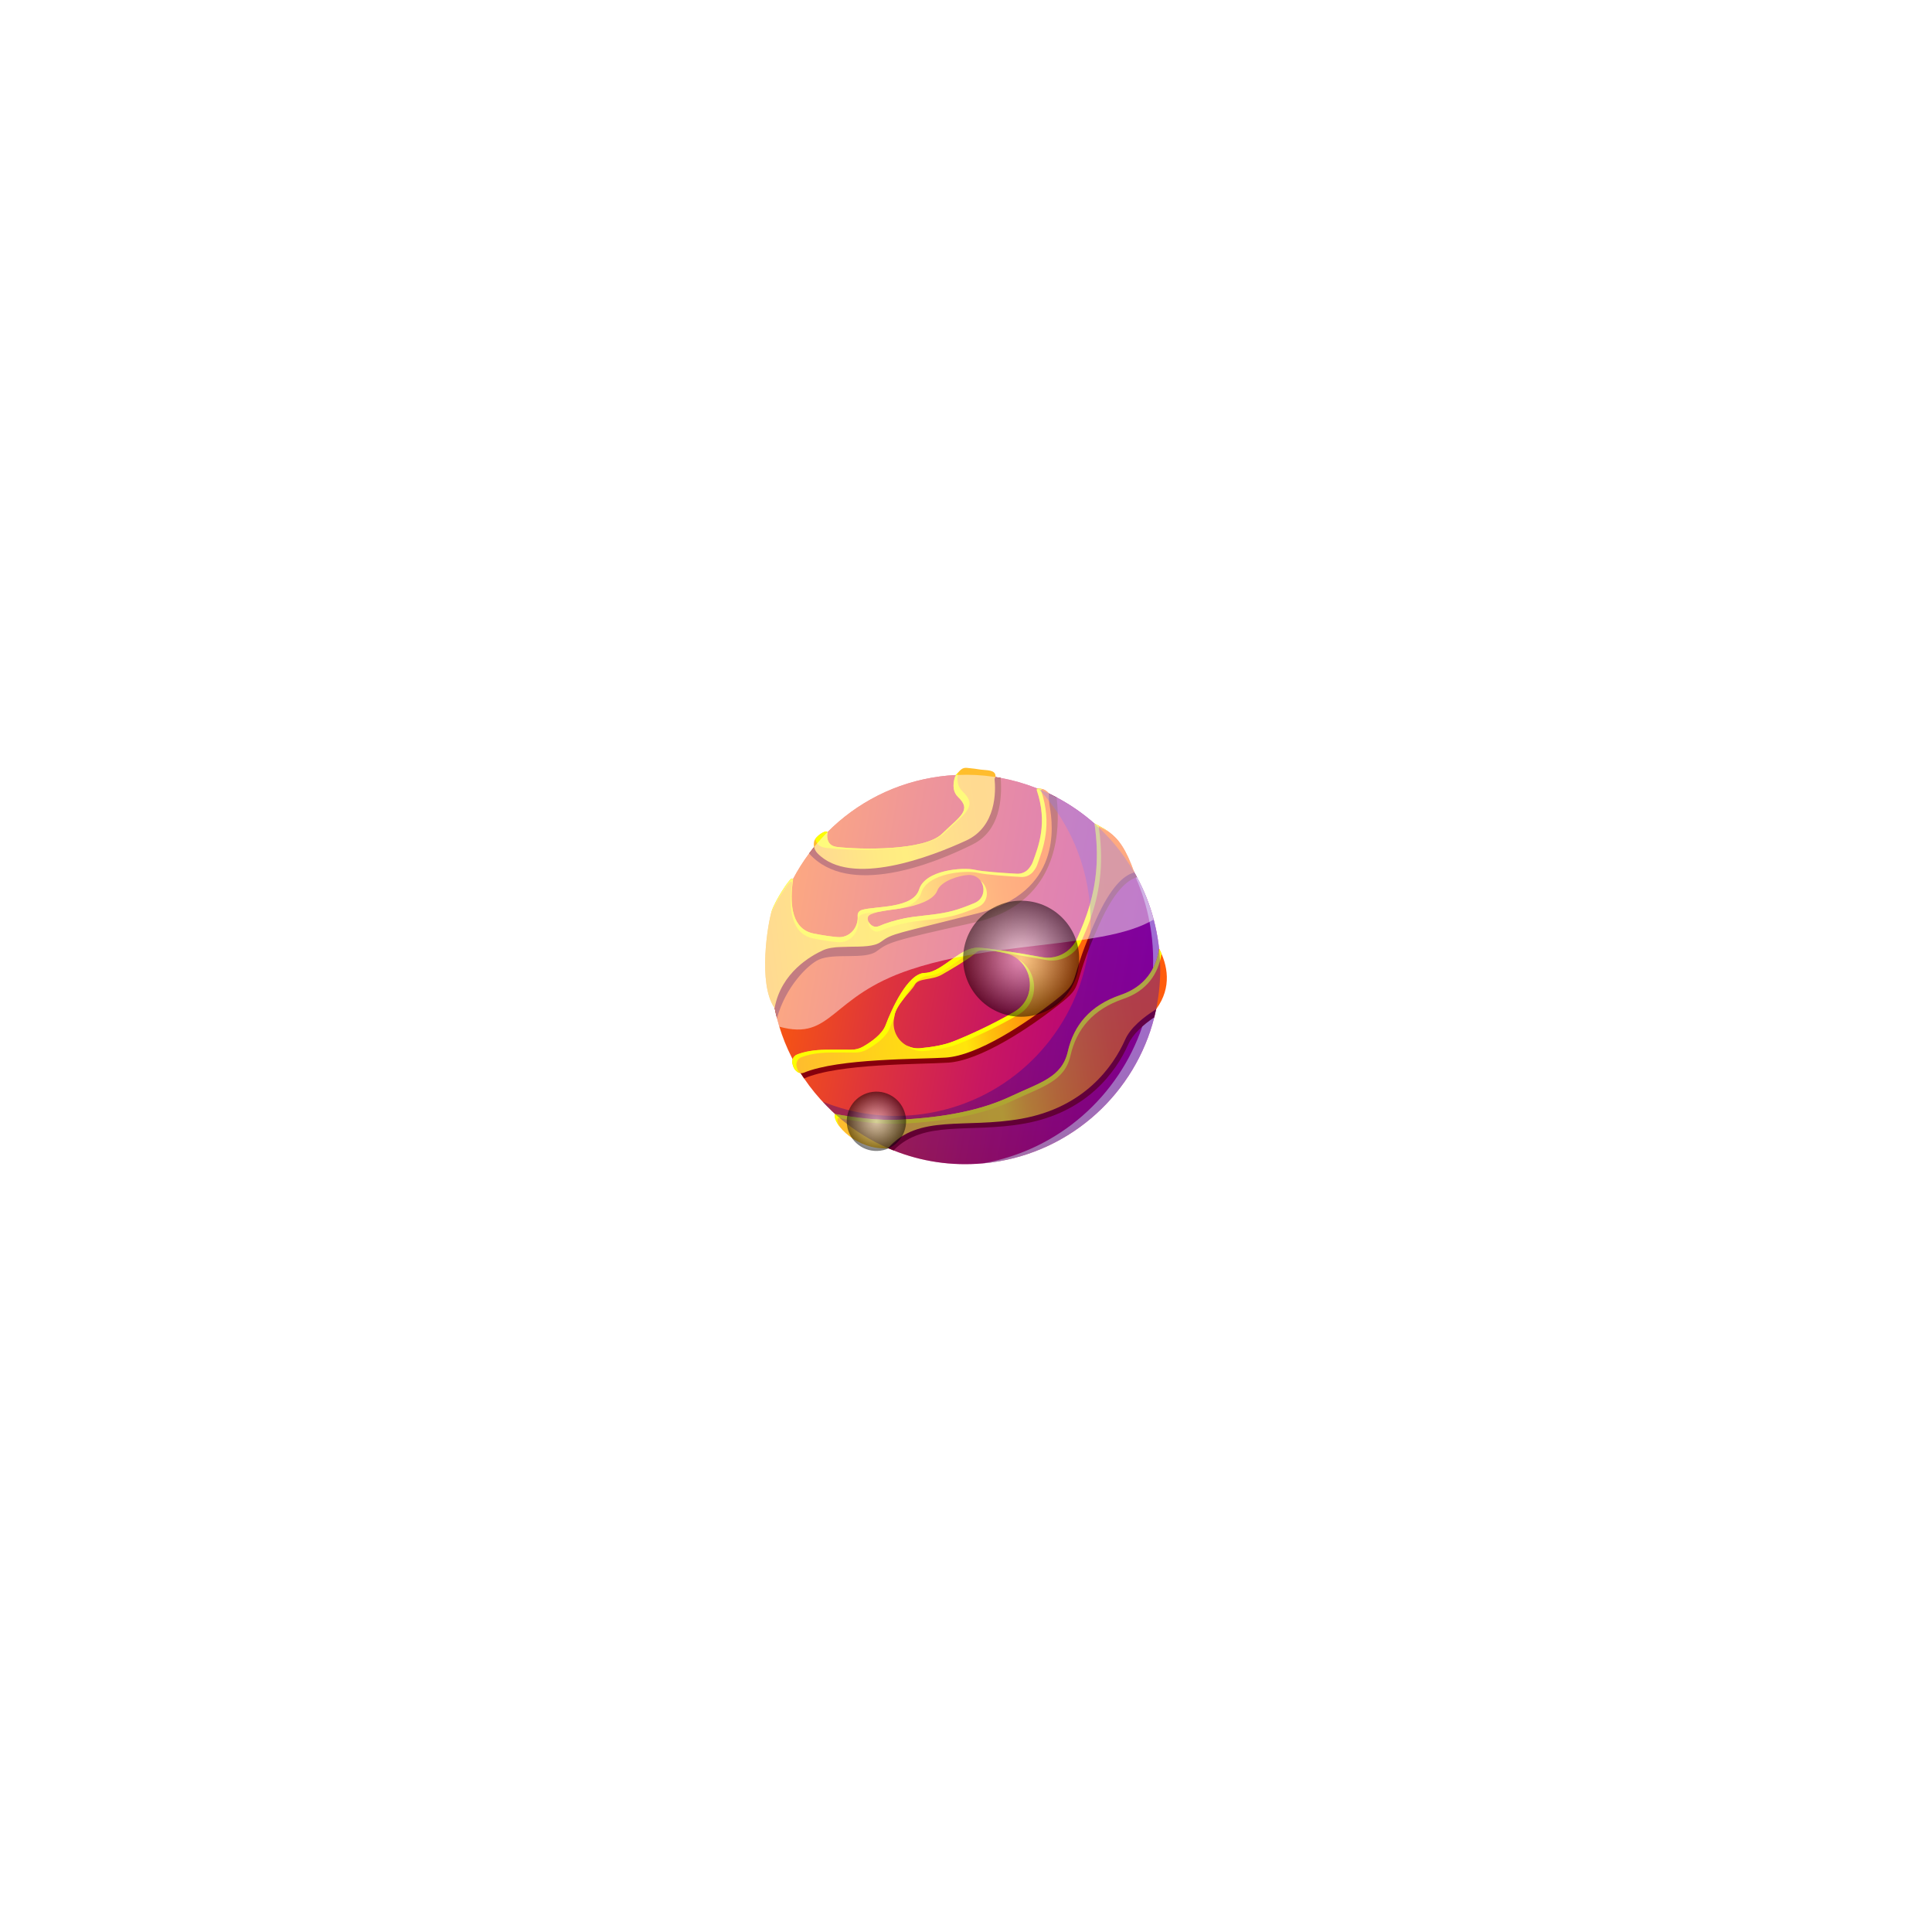 <svg width="202" height="202" viewBox="0 0 202 202" fill="none" xmlns="http://www.w3.org/2000/svg">
<g filter="url(#filter0_d_905_6030)">
<path d="M121.127 98.691C121.149 98.853 121.167 99.014 121.185 99.173C121.233 99.603 121.266 100.031 121.283 100.456C121.289 100.521 121.292 100.59 121.295 100.656C121.353 102.319 121.208 103.949 120.88 105.519C120.822 105.803 120.757 106.085 120.685 106.362C118.699 114.198 112.118 120.419 103.618 121.544C103.441 121.568 103.263 121.588 103.085 121.605C102.987 121.615 102.889 121.625 102.791 121.632C102.78 121.636 102.771 121.638 102.759 121.636C99.481 121.935 96.301 121.431 93.422 120.279C93.229 120.205 93.038 120.129 92.85 120.045C91.081 119.279 89.435 118.261 87.963 117.041C87.919 117.005 87.875 116.969 87.831 116.929C87.648 116.779 87.475 116.625 87.301 116.47C87.188 116.368 87.075 116.263 86.965 116.157C86.778 115.98 86.596 115.798 86.417 115.613C85.554 114.737 84.767 113.786 84.072 112.757C83.963 112.6 83.861 112.442 83.759 112.281C83.744 112.256 83.729 112.234 83.714 112.209C83.569 111.979 83.427 111.748 83.291 111.511C83.194 111.346 83.103 111.178 83.011 111.007C82.963 110.92 82.918 110.83 82.874 110.743C82.833 110.667 82.794 110.594 82.757 110.517C82.247 109.509 81.819 108.451 81.483 107.344C81.397 107.053 81.313 106.76 81.237 106.461C81.145 106.109 81.062 105.753 80.99 105.393C80.898 104.946 80.823 104.493 80.763 104.035C80.268 100.302 80.821 96.67 82.188 93.439C82.403 92.933 82.635 92.439 82.89 91.955C82.904 91.93 82.916 91.901 82.93 91.875C83.421 90.95 83.975 90.071 84.597 89.237C84.73 89.055 84.868 88.874 85.01 88.696C85.056 88.638 85.1 88.582 85.147 88.528C85.57 88.003 86.018 87.504 86.493 87.027C89.554 83.935 93.626 81.797 98.274 81.182C98.821 81.11 99.364 81.059 99.904 81.032C99.964 81.03 100.021 81.026 100.081 81.027C101.389 80.965 102.682 81.034 103.945 81.222C104.175 81.254 104.402 81.293 104.627 81.335C105.896 81.567 107.13 81.921 108.312 82.383C108.372 82.405 108.429 82.428 108.487 82.453C108.536 82.472 108.582 82.494 108.631 82.513C108.83 82.597 109.03 82.675 109.228 82.764C109.385 82.833 109.542 82.906 109.699 82.981C109.959 83.105 110.216 83.234 110.472 83.371C111.897 84.124 113.228 85.047 114.436 86.113C114.589 86.249 114.742 86.388 114.891 86.531C115.676 87.268 116.404 88.068 117.067 88.923C117.071 88.928 117.078 88.936 117.082 88.942C117.447 89.418 117.786 89.914 118.108 90.422C118.099 90.407 118.09 90.387 118.079 90.367C118.169 90.505 118.26 90.65 118.345 90.792C118.436 90.933 118.521 91.078 118.604 91.223C118.694 91.383 118.784 91.539 118.869 91.702C119.616 93.085 120.21 94.569 120.622 96.14C120.843 96.968 121.012 97.819 121.128 98.691L121.127 98.691Z" fill="url(#paint0_linear_905_6030)"/>
<g style="mix-blend-mode:color-dodge" opacity="0.65">
<path d="M121.127 98.691C121.149 98.853 121.167 99.014 121.186 99.173C121.233 99.603 121.266 100.031 121.283 100.456C121.289 100.521 121.292 100.59 121.295 100.656C121.353 102.319 121.208 103.949 120.88 105.519C120.822 105.803 120.757 106.085 120.685 106.362C118.699 114.198 112.118 120.419 103.618 121.544C103.441 121.568 103.263 121.588 103.085 121.605C102.987 121.615 102.889 121.625 102.791 121.632C102.78 121.636 102.771 121.638 102.759 121.636C110.727 120.239 116.976 114.57 119.433 107.324C119.55 106.984 119.656 106.643 119.754 106.296C119.809 106.099 119.864 105.903 119.914 105.707C119.989 105.415 120.058 105.117 120.12 104.814C120.285 104.017 120.406 103.208 120.481 102.383C120.488 102.325 120.493 102.27 120.497 102.213C120.523 101.885 120.542 101.555 120.553 101.226C120.575 100.709 120.572 100.193 120.555 99.672C120.536 99.148 120.5 98.624 120.443 98.1C120.423 97.928 120.404 97.759 120.381 97.588C120.327 97.183 120.262 96.783 120.186 96.388C119.881 94.763 119.394 93.214 118.75 91.757C118.676 91.587 118.599 91.417 118.52 91.247C118.39 90.97 118.252 90.696 118.111 90.427C118.099 90.407 118.09 90.387 118.079 90.367C118.169 90.505 118.261 90.65 118.346 90.792C118.437 90.933 118.522 91.078 118.604 91.223C118.694 91.383 118.784 91.539 118.869 91.702C119.617 93.085 120.21 94.569 120.622 96.14C120.843 96.968 121.013 97.819 121.129 98.691L121.127 98.691Z" fill="white"/>
</g>
<path d="M104.627 81.336C104.787 83.548 104.566 86.85 101.702 88.284C97.557 90.362 88.713 93.844 84.596 89.238C84.729 89.055 84.867 88.875 85.009 88.696C85.055 88.639 85.099 88.582 85.146 88.528C85.333 88.717 85.591 88.848 85.937 88.901C88.706 89.319 96.629 89.643 98.771 87.301C100.914 84.959 102.384 84.175 100.655 82.346C100.298 81.972 100.127 81.517 100.08 81.027C101.388 80.965 102.681 81.034 103.944 81.222C104.174 81.254 104.401 81.293 104.626 81.335L104.627 81.336Z" fill="#87000D"/>
<path d="M110.471 83.372C110.517 83.769 110.573 84.326 110.59 84.994C110.68 88.418 109.781 94.703 101.848 96.459C93.063 98.406 92.883 98.548 91.652 99.462C90.421 100.376 87.237 99.596 85.607 100.337C84.473 100.854 82.129 103.172 81.236 106.461C81.144 106.109 81.062 105.753 80.99 105.393C80.897 104.946 80.823 104.493 80.762 104.035C80.268 100.302 80.82 96.67 82.187 93.439C82.284 93.243 82.382 93.05 82.483 92.859C82.124 95.139 82.161 98.101 84.624 98.589C85.972 98.858 87.051 98.989 87.927 99.005C88.256 99.016 88.559 99.006 88.835 98.984C90.053 98.877 90.792 98.491 91.372 97.921C92.436 96.878 96.501 96.941 99.184 96.21C101.867 95.48 107.652 92.637 108.313 90.822C108.832 89.403 109.812 86.368 109.326 83.306C109.299 83.126 109.266 82.945 109.227 82.764C109.383 82.833 109.54 82.906 109.698 82.981C109.958 83.105 110.215 83.234 110.471 83.371V83.372Z" fill="#87000D"/>
<path d="M118.87 91.718C117.862 92.007 116.496 93.171 114.963 96.581C111.751 103.71 113.594 102.787 110.582 105.146C107.571 107.504 102.504 110.885 99.134 111.106C96.289 111.294 87.686 111.168 84.071 112.758C83.963 112.601 83.861 112.443 83.759 112.283C83.493 111.867 83.242 111.443 83.01 111.009C83.798 110.601 84.931 110.304 86.56 110.286C91.465 110.241 96.948 110.57 99.894 109.426C102.838 108.282 110.662 104.61 111.691 101.535C112.705 98.501 115.937 94.358 114.777 86.572C115.594 87.296 116.36 88.087 117.058 88.932C117.062 88.938 117.068 88.946 117.072 88.952C117.631 89.677 118.144 90.442 118.604 91.24C118.694 91.4 118.784 91.556 118.869 91.719L118.87 91.718Z" fill="#87000D"/>
<path d="M121.291 100.659C121.352 102.319 121.207 103.949 120.88 105.519C120.821 105.803 120.756 106.085 120.685 106.362C119.524 107.149 118.441 108.116 117.959 109.202C116.687 112.075 113.641 116.31 107.109 117.475C101.314 118.51 96.611 117.035 93.422 120.279C93.229 120.205 93.038 120.129 92.85 120.045C91.08 119.279 89.434 118.261 87.962 117.041C89.896 117.389 92.276 117.687 94.425 117.577C99.052 117.34 102.862 116.61 105.974 115.147C109.086 113.683 111.346 113.158 111.963 110.447C112.581 107.736 114.257 105.636 117.491 104.531C119.64 103.799 120.799 102.368 121.291 100.659Z" fill="#87000D"/>
<path d="M121.185 99.174C122.053 100.86 122.587 103.194 120.88 105.519C119.534 106.362 118.194 107.452 117.643 108.694C116.37 111.567 113.325 115.802 106.792 116.968C100.842 118.029 96.04 116.447 92.85 120.045C89.693 120.32 86.999 117.559 87.301 116.47C89.292 116.844 91.831 117.184 94.109 117.069C98.736 116.832 102.546 116.102 105.658 114.639C108.77 113.175 111.029 112.651 111.647 109.939C112.265 107.228 113.94 105.128 117.175 104.023C119.722 103.154 120.881 101.303 121.185 99.174Z" fill="url(#paint1_linear_905_6030)"/>
<path d="M87.581 116.884C89.572 117.258 92.112 117.598 94.389 117.483C99.016 117.246 102.826 116.516 105.938 115.052C109.05 113.589 111.31 113.064 111.927 110.353C112.545 107.642 114.221 105.542 117.455 104.437C119.948 103.586 121.109 101.794 121.442 99.724C121.361 99.534 121.276 99.35 121.185 99.174C120.881 101.303 119.722 103.154 117.175 104.023C113.94 105.127 112.265 107.228 111.647 109.939C111.029 112.651 108.769 113.175 105.658 114.639C102.545 116.102 98.735 116.832 94.109 117.069C91.831 117.184 89.292 116.844 87.301 116.47C87.208 116.806 87.4 117.301 87.803 117.817C87.597 117.458 87.513 117.128 87.581 116.884H87.581Z" fill="#FCFE02"/>
<path d="M107.008 104.951C106.905 105.082 106.792 105.205 106.669 105.324C106.793 105.208 106.905 105.082 107.008 104.951ZM115.954 86.992C115.578 86.72 115.192 86.504 114.763 86.281C114.657 86.226 114.547 86.171 114.434 86.114C114.952 89.591 114.594 92.338 113.951 94.583C113.56 95.942 113.066 97.12 112.597 98.161C112.567 98.229 112.537 98.293 112.5 98.358C111.827 99.634 110.397 100.34 108.96 100.08C107.581 99.832 105.941 99.55 104.58 99.349C103.578 99.202 102.729 99.098 102.247 99.087C101.387 99.065 100.54 99.589 99.704 100.175C98.681 100.893 97.674 101.706 96.685 101.726C94.887 101.765 93.191 105.596 92.598 107.177C92.237 108.145 91.066 108.955 90.214 109.441C89.84 109.652 89.417 109.757 88.987 109.753C88.112 109.749 87.237 109.745 86.379 109.753C85.076 109.766 84.092 109.96 83.349 110.248C83.12 110.335 82.949 110.52 82.873 110.743C82.825 110.878 82.812 111.031 82.844 111.18C82.945 111.65 83.119 111.919 83.434 112.118C83.465 112.137 83.499 112.152 83.534 112.165C83.592 112.189 83.652 112.207 83.714 112.21C83.82 112.22 83.929 112.202 84.032 112.162C87.697 110.633 96.087 110.761 98.884 110.577C102.236 110.359 107.274 106.987 110.269 104.637C112.932 102.547 111.78 103.043 113.733 98.18C113.812 97.983 113.899 97.776 113.99 97.556C114.174 97.112 114.383 96.627 114.623 96.097C116.151 92.684 117.516 91.53 118.519 91.247C118.544 91.237 118.571 91.231 118.597 91.225C117.734 88.775 116.941 87.708 115.953 86.991L115.954 86.992ZM93.493 106.359C93.497 106.313 93.503 106.274 93.51 106.234C93.569 105.862 93.742 105.491 93.969 105.136C94.011 105.07 94.054 105.004 94.099 104.938C94.152 104.862 94.206 104.789 94.262 104.715C94.3 104.662 94.338 104.612 94.38 104.562C94.397 104.538 94.413 104.518 94.431 104.494C94.915 103.886 95.442 103.351 95.647 102.966C96.049 102.213 97.392 102.534 98.509 101.887C99.505 101.308 100.871 100.523 101.859 99.767C101.979 99.676 102.093 99.583 102.201 99.493C102.249 99.451 102.32 99.418 102.407 99.397C102.727 99.31 103.271 99.337 103.948 99.436C104.283 99.488 104.65 99.556 105.033 99.638C105.055 99.644 105.076 99.65 105.098 99.654C105.615 99.771 106.059 99.992 106.426 100.286C106.468 100.317 106.506 100.347 106.54 100.379C106.636 100.466 106.729 100.555 106.817 100.652C106.845 100.682 106.873 100.711 106.895 100.744C106.931 100.784 106.963 100.828 106.996 100.869C107.032 100.912 107.061 100.956 107.088 101.001C107.124 101.044 107.151 101.092 107.175 101.137C107.205 101.181 107.233 101.228 107.256 101.273C107.286 101.32 107.311 101.368 107.329 101.417C107.373 101.501 107.412 101.583 107.444 101.672C107.459 101.715 107.477 101.758 107.491 101.798C107.505 101.835 107.519 101.872 107.528 101.913C107.557 101.996 107.577 102.081 107.594 102.166C107.61 102.218 107.62 102.27 107.627 102.324C107.703 102.737 107.702 103.164 107.619 103.578C107.602 103.679 107.577 103.782 107.548 103.882C107.504 104.032 107.449 104.181 107.384 104.324C107.284 104.542 107.158 104.753 107.007 104.951C106.905 105.082 106.791 105.205 106.669 105.324C106.482 105.501 106.266 105.663 106.026 105.802C103.641 107.191 101.065 108.343 99.638 108.899C98.715 109.258 97.539 109.471 96.212 109.596C96.152 109.601 96.093 109.606 96.033 109.604C95.956 109.609 95.898 109.607 95.841 109.603C95.78 109.599 95.719 109.595 95.659 109.588C95.478 109.566 95.308 109.526 95.143 109.464C95.036 109.43 94.935 109.386 94.834 109.333C93.863 108.833 93.265 107.714 93.47 106.521C93.481 106.468 93.489 106.413 93.491 106.362C93.493 106.362 93.493 106.358 93.493 106.358V106.359Z" fill="url(#paint2_linear_905_6030)"/>
<path d="M96.651 109.889C97.98 109.764 99.154 109.551 100.079 109.192C101.505 108.637 104.082 107.485 106.467 106.094C108.793 104.738 108.564 101.471 106.427 100.286C108.144 101.648 108.183 104.545 106.028 105.802C103.642 107.192 101.066 108.345 99.639 108.899C98.715 109.259 97.54 109.472 96.212 109.596C95.704 109.644 95.233 109.539 94.826 109.327C95.312 109.73 95.948 109.955 96.651 109.889L96.651 109.889Z" fill="#FCFE02"/>
<path d="M114.89 86.531C114.9 86.587 114.907 86.641 114.914 86.694C115.456 90.652 114.859 93.652 114.021 96.038C113.737 96.848 113.424 97.59 113.121 98.273C113.093 98.333 113.067 98.394 113.039 98.455C112.986 98.573 112.929 98.686 112.862 98.794C112.157 99.978 110.781 100.62 109.399 100.373C108.048 100.131 106.442 99.854 105.099 99.653C105.078 99.65 105.056 99.644 105.034 99.638C104.651 99.556 104.284 99.488 103.953 99.435C103.272 99.335 102.728 99.309 102.409 99.396C101.935 99.446 101.463 99.647 100.997 99.919C99.679 100.679 98.389 101.989 97.127 102.018C96.145 102.04 95.192 103.194 94.432 104.493C94.414 104.517 94.398 104.537 94.381 104.561C94.339 104.611 94.301 104.661 94.263 104.714C94.207 104.788 94.153 104.861 94.1 104.937C94.055 105.003 94.013 105.069 93.97 105.135C93.743 105.49 93.57 105.861 93.511 106.233C93.504 106.272 93.498 106.315 93.495 106.355C93.308 106.786 93.154 107.167 93.04 107.467C92.676 108.438 91.507 109.248 90.654 109.73C90.282 109.942 89.857 110.049 89.427 110.046C88.552 110.041 87.677 110.037 86.819 110.046C85.516 110.056 84.532 110.252 83.788 110.537C83.64 110.595 83.517 110.693 83.428 110.816C83.293 110.996 83.234 111.235 83.283 111.469C83.285 111.484 83.29 111.498 83.292 111.51C83.362 111.81 83.462 112.022 83.613 112.188C83.551 112.173 83.491 112.15 83.435 112.116C83.12 111.917 82.947 111.648 82.845 111.178C82.814 111.029 82.826 110.877 82.875 110.741C82.951 110.518 83.121 110.333 83.35 110.246C84.093 109.959 85.078 109.765 86.38 109.752C87.238 109.743 88.114 109.747 88.989 109.752C89.419 109.755 89.841 109.651 90.216 109.439C91.068 108.954 92.238 108.143 92.6 107.176C93.193 105.594 94.889 101.764 96.686 101.724C97.676 101.704 98.683 100.892 99.706 100.173C100.542 99.588 101.389 99.064 102.248 99.085C102.731 99.096 103.58 99.2 104.582 99.347C105.943 99.549 107.582 99.831 108.961 100.078C110.399 100.339 111.829 99.632 112.502 98.356C112.538 98.291 112.569 98.227 112.599 98.16C113.068 97.118 113.561 95.941 113.952 94.582C114.596 92.336 114.953 89.59 114.436 86.112C114.549 86.169 114.658 86.224 114.765 86.279C115.194 86.502 115.581 86.718 115.943 86.98C115.613 86.78 115.258 86.599 114.875 86.406C114.88 86.448 114.889 86.488 114.892 86.53L114.89 86.531Z" fill="#FCFE02"/>
<path d="M102.568 80.469C102.032 80.39 101.768 80.343 101.084 80.283C100.594 80.24 100.392 80.543 100.127 80.822C99.974 80.982 99.859 81.175 99.802 81.389C99.615 82.101 99.638 82.827 100.18 83.34C101.641 84.724 100.37 85.343 98.508 87.167C96.645 88.991 89.864 88.838 87.496 88.55C86.741 88.458 86.486 87.97 86.486 87.348C86.518 87.196 86.531 87.072 86.508 87.006C86.396 86.7 85.262 87.418 85.127 87.962C85.016 88.417 85.153 88.885 85.469 89.213C88.951 92.823 97.394 89.551 101.008 87.888C104.206 86.416 104.119 82.693 103.984 81.409C104.048 81.337 104.085 81.257 104.088 81.169C104.105 80.453 103.104 80.548 102.567 80.469H102.568Z" fill="url(#paint3_linear_905_6030)"/>
<path d="M85.237 87.729C85.347 88.211 85.666 88.563 86.329 88.644C89.002 88.968 96.659 89.142 98.761 87.083C100.864 85.023 102.298 84.324 100.649 82.761C100.09 82.233 100.022 81.504 100.175 80.77C100.159 80.787 100.143 80.804 100.127 80.821C99.974 80.981 99.859 81.174 99.802 81.388C99.615 82.1 99.638 82.826 100.18 83.339C101.641 84.723 100.37 85.342 98.508 87.167C96.645 88.991 89.864 88.837 87.496 88.549C86.741 88.458 86.486 87.97 86.486 87.347C86.518 87.195 86.531 87.071 86.508 87.006C86.412 86.742 85.558 87.238 85.236 87.729H85.237Z" fill="#FCFE02"/>
<path d="M109.682 83.744C109.65 83.39 109.662 83.145 109.698 82.981C109.194 82.42 108.901 82.501 108.545 82.446C108.524 82.442 108.503 82.446 108.486 82.454C108.416 82.472 108.373 82.55 108.398 82.624C109.56 86.068 108.574 88.498 107.974 90.14C107.897 90.351 107.761 90.573 107.575 90.799C107.27 91.176 106.801 91.377 106.316 91.351C104.951 91.276 102.75 91.132 101.919 90.941C100.679 90.655 96.737 90.951 96.105 92.989C95.473 95.026 91.526 94.722 90.152 95.129C89.776 95.239 89.655 95.48 89.675 95.769C89.759 97.017 88.812 98.083 87.566 97.977C86.855 97.918 86.034 97.796 85.071 97.604C82.812 97.158 82.595 94.632 82.851 92.456C82.871 92.36 82.897 92.215 82.898 92.092C82.91 92.018 82.918 91.945 82.93 91.874C82.915 91.9 82.904 91.928 82.889 91.955C82.874 91.885 82.838 91.841 82.772 91.862C82.516 91.932 81.108 94.048 80.699 95.229C80.293 96.41 79.21 102.888 80.99 105.393C81.674 101.661 84.826 99.912 86.053 99.353C86.56 99.12 87.223 99.038 87.927 99.006C88.225 98.99 88.529 98.986 88.835 98.985C90.122 98.971 91.413 98.986 92.098 98.477C93.329 97.563 93.57 97.682 102.293 95.475C111.017 93.268 110.098 86.327 109.76 84.343C109.721 84.114 109.695 83.916 109.681 83.744H109.682ZM90.74 95.916C90.804 95.629 91.27 95.513 91.501 95.44C92.442 95.156 93.447 95.116 94.41 94.941C95.877 94.672 97.609 94.142 98 93.114C98.389 92.085 100.344 91.526 101.24 91.483C101.246 91.482 101.254 91.481 101.261 91.483C102.936 91.427 103.445 93.748 101.907 94.409C101.073 94.766 100.284 95.05 99.632 95.227C98.262 95.6 96.837 95.681 95.434 95.87C94.407 96.009 93.396 96.269 92.421 96.62C92.005 96.771 91.633 97.052 91.209 96.799C90.922 96.629 90.663 96.267 90.74 95.917V95.916Z" fill="url(#paint4_linear_905_6030)"/>
<path d="M91.311 97.296C91.745 97.557 92.124 97.269 92.55 97.114C93.547 96.751 94.579 96.484 95.629 96.343C97.062 96.149 98.519 96.068 99.919 95.685C100.586 95.502 101.393 95.209 102.242 94.843C103.463 94.316 103.418 92.758 102.538 92.109C103.04 92.833 102.915 93.976 101.905 94.408C101.075 94.764 100.285 95.049 99.632 95.227C98.262 95.6 96.836 95.68 95.435 95.869C94.407 96.008 93.397 96.267 92.422 96.62C92.005 96.771 91.633 97.05 91.209 96.798C91.061 96.709 90.92 96.568 90.829 96.405C90.764 96.758 91.023 97.122 91.311 97.296Z" fill="#FCFE02"/>
<path d="M82.678 92.185C82.747 92.165 82.783 92.209 82.799 92.283C82.814 92.255 82.826 92.227 82.841 92.199C82.83 92.272 82.82 92.348 82.81 92.423C82.807 92.55 82.782 92.699 82.761 92.799C82.503 95.046 82.729 97.654 85.038 98.12C86.021 98.318 86.863 98.445 87.59 98.509C88.864 98.621 89.829 97.522 89.741 96.232C89.721 95.932 89.846 95.684 90.229 95.57C90.647 95.445 91.298 95.386 92.023 95.309C92.669 95.169 93.336 95.106 93.99 95.009C95.08 94.753 96.026 94.297 96.311 93.367C96.954 91.264 100.983 90.963 102.252 91.262C103.1 91.461 105.35 91.614 106.747 91.692C107.24 91.721 107.722 91.512 108.033 91.125C108.221 90.89 108.36 90.661 108.439 90.443C109.049 88.748 110.052 86.239 108.863 82.682C108.834 82.598 108.889 82.515 108.968 82.5C108.825 82.47 108.69 82.468 108.546 82.445C108.445 82.428 108.367 82.529 108.4 82.626C109.559 86.068 108.574 88.498 107.975 90.14C107.897 90.352 107.761 90.574 107.576 90.801C107.271 91.176 106.8 91.379 106.317 91.352C104.951 91.278 102.75 91.133 101.92 90.941C100.68 90.655 96.737 90.951 96.106 92.989C95.474 95.026 91.526 94.722 90.153 95.129C89.778 95.24 89.655 95.48 89.675 95.77C89.759 97.019 88.813 98.084 87.567 97.978C86.856 97.917 86.033 97.796 85.071 97.605C82.814 97.157 82.596 94.631 82.852 92.457C82.872 92.359 82.897 92.215 82.9 92.092C82.91 92.019 82.919 91.946 82.931 91.875C82.917 91.901 82.904 91.93 82.89 91.956C82.874 91.885 82.839 91.842 82.772 91.861C82.518 91.932 81.108 94.048 80.701 95.228C80.672 95.311 80.639 95.424 80.605 95.558C81.06 94.323 82.427 92.256 82.679 92.184L82.678 92.185Z" fill="#FCFE02"/>
<path style="mix-blend-mode:color-burn" opacity="0.35" d="M121.127 98.691C121.149 98.853 121.167 99.014 121.185 99.173C121.233 99.603 121.266 100.031 121.283 100.456C121.289 100.521 121.292 100.59 121.295 100.656C121.353 102.319 121.207 103.949 120.88 105.519C120.822 105.803 120.757 106.085 120.685 106.362C118.699 114.198 112.118 120.419 103.618 121.544C103.441 121.568 103.263 121.588 103.085 121.605C102.987 121.615 102.889 121.625 102.791 121.632C102.78 121.636 102.771 121.638 102.759 121.636C99.481 121.935 96.3 121.431 93.422 120.279C93.229 120.205 93.038 120.129 92.85 120.045C91.081 119.279 89.434 118.261 87.963 117.041C87.919 117.005 87.875 116.969 87.831 116.929C87.648 116.779 87.475 116.625 87.301 116.47C87.188 116.368 87.075 116.263 86.965 116.157C86.632 115.841 86.311 115.51 86.003 115.176C86.05 115.193 86.095 115.214 86.142 115.232C89.271 116.483 92.756 116.971 96.338 116.497C104.838 115.372 111.419 109.151 113.405 101.315C113.477 101.038 113.542 100.756 113.6 100.472C113.678 100.101 113.746 99.728 113.798 99.352C113.862 98.953 113.908 98.55 113.944 98.146C113.964 97.951 113.977 97.754 113.989 97.557C114.019 97.054 114.03 96.548 114.02 96.038C114.021 96.002 114.022 95.963 114.017 95.924C114.019 95.822 114.017 95.717 114.012 95.613C113.999 95.269 113.978 94.926 113.95 94.584C113.936 94.433 113.922 94.279 113.905 94.128C113.886 93.968 113.868 93.808 113.847 93.646C113.513 91.124 112.732 88.768 111.587 86.657C111.502 86.494 111.412 86.337 111.322 86.178C111.092 85.776 110.847 85.382 110.589 84.995C110.338 84.62 110.073 84.255 109.8 83.897C109.797 83.892 109.79 83.884 109.786 83.878C109.75 83.835 109.717 83.788 109.681 83.745C109.566 83.598 109.447 83.451 109.326 83.308C109.101 83.037 108.868 82.774 108.629 82.514C108.829 82.598 109.029 82.677 109.227 82.765C109.383 82.835 109.54 82.907 109.698 82.982C109.958 83.107 110.215 83.235 110.471 83.373C111.896 84.125 113.226 85.049 114.434 86.115C114.588 86.251 114.741 86.39 114.89 86.532C115.675 87.27 116.403 88.069 117.066 88.925C117.07 88.93 117.077 88.938 117.081 88.944C117.446 89.42 117.785 89.915 118.107 90.424C118.098 90.408 118.089 90.388 118.078 90.369C118.168 90.507 118.259 90.652 118.344 90.793C118.435 90.935 118.52 91.08 118.602 91.225C118.693 91.385 118.782 91.541 118.867 91.704C119.615 93.086 120.209 94.57 120.621 96.142C120.842 96.969 121.011 97.821 121.127 98.692L121.127 98.691Z" fill="url(#paint5_linear_905_6030)"/>
<g style="mix-blend-mode:overlay" opacity="0.5">
<path d="M120.621 96.141C120.483 96.229 120.334 96.311 120.185 96.388C118.646 97.199 116.624 97.704 114.306 98.086C114.189 98.108 114.068 98.126 113.944 98.146C113.874 98.158 113.804 98.171 113.733 98.18C113.533 98.212 113.326 98.243 113.12 98.273L113.094 98.276C112.899 98.305 112.702 98.331 112.501 98.358C110.048 98.698 107.346 98.965 104.581 99.35C104.371 99.377 104.162 99.408 103.952 99.436C103.254 99.537 102.559 99.648 101.859 99.767C101.571 99.817 101.283 99.868 100.996 99.92C100.565 100.001 100.134 100.085 99.704 100.175C98.175 100.495 96.657 100.885 95.187 101.375C86.721 104.184 87.046 108.866 81.483 107.345C81.396 107.053 81.312 106.76 81.237 106.461C81.145 106.11 81.062 105.754 80.99 105.394C79.21 102.889 80.293 96.41 80.699 95.23C81.108 94.049 82.516 91.933 82.772 91.863C82.838 91.842 82.874 91.885 82.889 91.955C82.904 91.93 82.915 91.901 82.93 91.875C83.42 90.95 83.974 90.071 84.597 89.237C84.729 89.055 84.867 88.874 85.009 88.696C85.056 88.638 85.099 88.582 85.146 88.528C85.57 88.003 86.018 87.504 86.492 87.027C89.554 83.935 93.626 81.797 98.274 81.182C98.821 81.11 99.364 81.059 99.904 81.032C99.964 81.03 100.021 81.026 100.081 81.027C101.389 80.965 102.682 81.034 103.945 81.222C104.175 81.254 104.402 81.293 104.627 81.335C105.896 81.567 107.13 81.921 108.312 82.383C108.372 82.405 108.429 82.428 108.487 82.453C108.504 82.445 108.524 82.442 108.546 82.445C108.902 82.5 109.194 82.419 109.698 82.981C109.958 83.105 110.216 83.234 110.472 83.371C111.897 84.124 113.227 85.047 114.435 86.113C114.548 86.17 114.657 86.225 114.764 86.281C115.193 86.503 115.579 86.719 115.942 86.981C116.943 87.708 117.736 88.775 118.604 91.224C118.694 91.383 118.784 91.54 118.869 91.703C119.617 93.085 120.21 94.569 120.622 96.141L120.621 96.141Z" fill="#FFF7F5"/>
</g>
<path style="mix-blend-mode:color-dodge" opacity="0.5" d="M111.057 104.53C113.426 102.161 113.426 98.32 111.057 95.951C108.688 93.582 104.847 93.582 102.478 95.951C100.108 98.32 100.108 102.161 102.478 104.53C104.847 106.899 108.688 106.899 111.057 104.53Z" fill="url(#paint6_radial_905_6030)"/>
<path style="mix-blend-mode:color-dodge" opacity="0.5" d="M94.707 116.83C94.932 118.527 93.738 120.086 92.041 120.31C90.344 120.535 88.785 119.341 88.561 117.644C88.336 115.947 89.53 114.388 91.227 114.164C92.924 113.939 94.483 115.133 94.707 116.83Z" fill="url(#paint7_radial_905_6030)"/>
</g>
<defs>
<filter id="filter0_d_905_6030" x="0" y="0.279" width="202" height="201.441" filterUnits="userSpaceOnUse" color-interpolation-filters="sRGB">
<feFlood flood-opacity="0" result="BackgroundImageFix"/>
<feColorMatrix in="SourceAlpha" type="matrix" values="0 0 0 0 0 0 0 0 0 0 0 0 0 0 0 0 0 0 127 0" result="hardAlpha"/>
<feOffset/>
<feGaussianBlur stdDeviation="40"/>
<feComposite in2="hardAlpha" operator="out"/>
<feColorMatrix type="matrix" values="0 0 0 0 0.894 0 0 0 0 0.153 0 0 0 0 0.525 0 0 0 1 0"/>
<feBlend mode="normal" in2="BackgroundImageFix" result="effect1_dropShadow_905_6030"/>
<feBlend mode="normal" in="SourceGraphic" in2="effect1_dropShadow_905_6030" result="shape"/>
</filter>
<linearGradient id="paint0_linear_905_6030" x1="79.689" y1="97.657" x2="119.81" y2="104.649" gradientUnits="userSpaceOnUse">
<stop stop-color="#FF5F06"/>
<stop offset="0.02" stop-color="#FC5C09"/>
<stop offset="0.34" stop-color="#DE343C"/>
<stop offset="0.62" stop-color="#C81761"/>
<stop offset="0.85" stop-color="#BA0677"/>
<stop offset="0.99" stop-color="#B60080"/>
</linearGradient>
<linearGradient id="paint1_linear_905_6030" x1="86.694" y1="112.298" x2="122.744" y2="107.526" gradientUnits="userSpaceOnUse">
<stop stop-color="#FFBB2F"/>
<stop offset="0.1" stop-color="#FFC625"/>
<stop offset="0.33" stop-color="#FFDC12"/>
<stop offset="0.48" stop-color="#FFE50C"/>
<stop offset="0.55" stop-color="#FFBF0C"/>
<stop offset="0.64" stop-color="#FF9B0C"/>
<stop offset="0.73" stop-color="#FF7F0C"/>
<stop offset="0.81" stop-color="#FF6B0C"/>
<stop offset="0.9" stop-color="#FF5F0C"/>
<stop offset="0.98" stop-color="#FF5C0C"/>
</linearGradient>
<linearGradient id="paint2_linear_905_6030" x1="81.582" y1="101.67" x2="119.316" y2="96.675" gradientUnits="userSpaceOnUse">
<stop stop-color="#FFBB2F"/>
<stop offset="0.1" stop-color="#FFC625"/>
<stop offset="0.33" stop-color="#FFDC12"/>
<stop offset="0.48" stop-color="#FFE50C"/>
<stop offset="0.55" stop-color="#FFBF0C"/>
<stop offset="0.64" stop-color="#FF9B0C"/>
<stop offset="0.73" stop-color="#FF7F0C"/>
<stop offset="0.81" stop-color="#FF6B0C"/>
<stop offset="0.9" stop-color="#FF5F0C"/>
<stop offset="0.98" stop-color="#FF5C0C"/>
</linearGradient>
<linearGradient id="paint3_linear_905_6030" x1="84.911" y1="87.028" x2="104.526" y2="84.432" gradientUnits="userSpaceOnUse">
<stop stop-color="#FFBB2F"/>
<stop offset="0.1" stop-color="#FFC625"/>
<stop offset="0.33" stop-color="#FFDC12"/>
<stop offset="0.48" stop-color="#FFE50C"/>
<stop offset="0.52" stop-color="#FFDE11"/>
<stop offset="0.68" stop-color="#FFCA21"/>
<stop offset="0.84" stop-color="#FFBE2B"/>
<stop offset="1" stop-color="#FFBB2F"/>
</linearGradient>
<linearGradient id="paint4_linear_905_6030" x1="79.216" y1="95.975" x2="110.861" y2="91.787" gradientUnits="userSpaceOnUse">
<stop stop-color="#FFBB2F"/>
<stop offset="0.1" stop-color="#FFC625"/>
<stop offset="0.33" stop-color="#FFDC12"/>
<stop offset="0.48" stop-color="#FFE50C"/>
<stop offset="0.55" stop-color="#FFBF0C"/>
<stop offset="0.64" stop-color="#FF9B0C"/>
<stop offset="0.73" stop-color="#FF7F0C"/>
<stop offset="0.81" stop-color="#FF6B0C"/>
<stop offset="0.9" stop-color="#FF5F0C"/>
<stop offset="0.98" stop-color="#FF5C0C"/>
</linearGradient>
<linearGradient id="paint5_linear_905_6030" x1="103.653" y1="121.719" x2="103.653" y2="82.512" gradientUnits="userSpaceOnUse">
<stop stop-color="#1C0067"/>
<stop offset="0.1" stop-color="#1C007F"/>
<stop offset="0.29" stop-color="#1C00A4"/>
<stop offset="0.47" stop-color="#1C00C2"/>
<stop offset="0.65" stop-color="#1C00D7"/>
<stop offset="0.83" stop-color="#1C00E3"/>
<stop offset="1" stop-color="#1C00E8"/>
</linearGradient>
<radialGradient id="paint6_radial_905_6030" cx="0" cy="0" r="1" gradientUnits="userSpaceOnUse" gradientTransform="translate(106.765 100.239) rotate(-7.54) scale(6.066)">
<stop stop-color="white"/>
<stop offset="0.12" stop-color="#E7E7E7"/>
<stop offset="0.37" stop-color="#ACACAC"/>
<stop offset="0.72" stop-color="#4D4D4D"/>
<stop offset="1"/>
</radialGradient>
<radialGradient id="paint7_radial_905_6030" cx="0" cy="0" r="1" gradientUnits="userSpaceOnUse" gradientTransform="translate(91.633 117.235) rotate(-7.54) scale(3.1)">
<stop stop-color="white"/>
<stop offset="0.12" stop-color="#E7E7E7"/>
<stop offset="0.37" stop-color="#ACACAC"/>
<stop offset="0.72" stop-color="#4D4D4D"/>
<stop offset="1"/>
</radialGradient>
</defs>
</svg>
